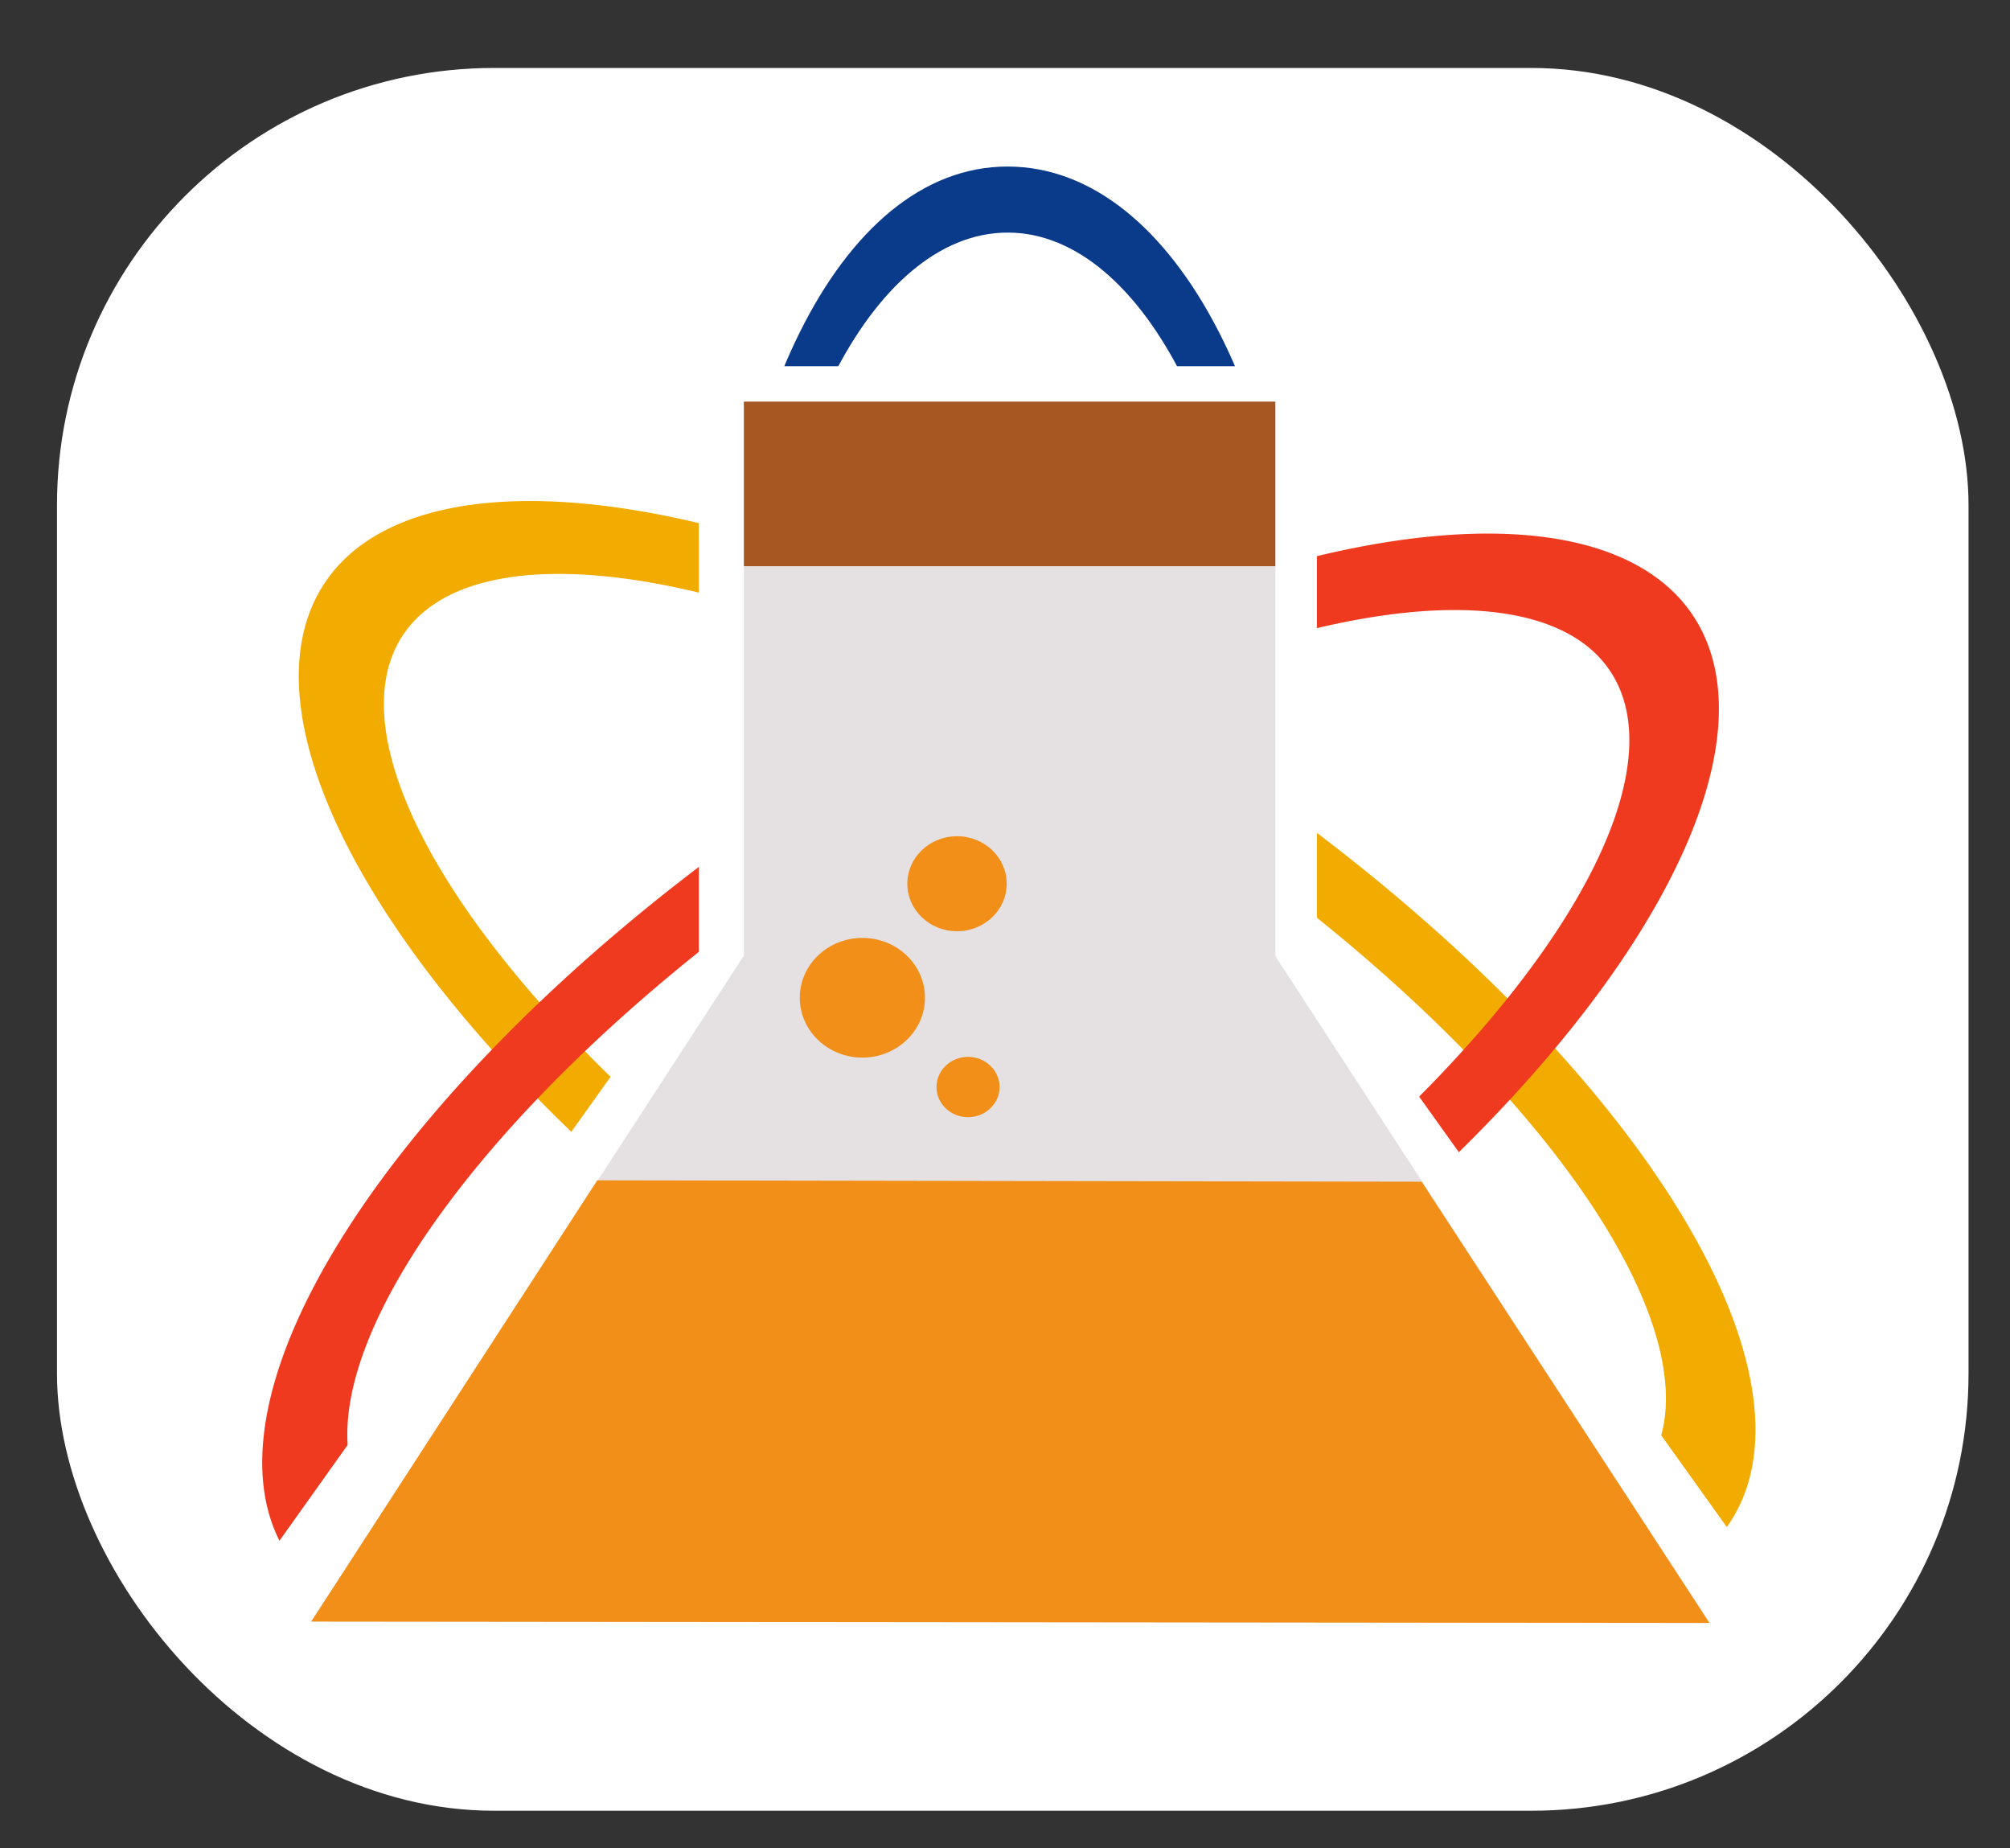 <?xml version="1.0" encoding="UTF-8" standalone="no"?>
<!-- Created with Inkscape (http://www.inkscape.org/) -->

<svg
   width="310"
   height="285"
   viewBox="0 0 82.021 75.406"
   version="1.1"
   id="svg87582"
   inkscape:version="1.1.2 (1:1.1+202202050950+0a00cf5339)"
   sodipodi:docname="reactions-mobile.svg"
   xmlns:inkscape="http://www.inkscape.org/namespaces/inkscape"
   xmlns:sodipodi="http://sodipodi.sourceforge.net/DTD/sodipodi-0.dtd"
   xmlns="http://www.w3.org/2000/svg"
   xmlns:svg="http://www.w3.org/2000/svg">
  <rect x="0" y="0" width="82.021" height="75.406" fill="#333333" stroke="none"/>
  <sodipodi:namedview
     id="namedview87584"
     pagecolor="#ffffff"
     bordercolor="#666666"
     borderopacity="1.0"
     inkscape:pageshadow="2"
     inkscape:pageopacity="0.0"
     inkscape:pagecheckerboard="0"
     inkscape:document-units="mm"
     showgrid="false"
     width="1920px"
     units="px"
     inkscape:zoom="0.70637021"
     inkscape:cx="-208.81402"
     inkscape:cy="224.38659"
     inkscape:window-width="1920"
     inkscape:window-height="976"
     inkscape:window-x="0"
     inkscape:window-y="0"
     inkscape:window-maximized="1"
     inkscape:current-layer="layer1" />
  <defs
     id="defs87579" />
  <g
     inkscape:label="Capa 1"
     inkscape:groupmode="layer"
     id="layer1">
    <g
       id="g87177"
       transform="matrix(0.265,0,0,0.265,-149.665,-98.451)">
      <rect
         style="fill:#ffffff;fill-opacity:1;stroke:none;stroke-width:2.848;stroke-linecap:round;stroke-linejoin:round;stroke-miterlimit:4;stroke-dasharray:none;stroke-opacity:1"
         id="rect86355"
         width="294.351"
         height="268.304"
         x="573.55"
         y="381.976"
         ry="67.305" />
      <g
         id="g85218"
         transform="translate(151.846,53.229)">
        <g
           id="g82709"
           transform="translate(-1.809,13.267)">
          <g
             id="g82687">
            <g
               id="g82514">
              <path
                 id="path75589"
                 style="fill:#0a3a8a;fill-opacity:1;stroke:none;stroke-width:0.401;stroke-linecap:round;stroke-linejoin:round;stroke-opacity:1"
                 d="m 569.874,330.656 c -26.12,-1.4e-4 -44.345,39.082 -44.344,86.68 9e-5,47.597 18.225,85.685 44.344,85.685 26.119,-5.5e-4 45.289,-38.585 45.289,-86.182 1.2e-4,-47.597 -19.169,-86.182 -45.289,-86.183 z m 0.033,10.168 c 21.088,-2.2e-4 38.183,34.163 38.183,76.305 -7e-5,42.142 -17.095,76.305 -38.183,76.304 -21.088,3.1e-4 -38.183,-34.162 -38.183,-76.304 -1.2e-4,-42.142 17.095,-76.305 38.183,-76.305 z"
                 sodipodi:nodetypes="cscsccscsc" />
              <path
                 id="path75589-4-9-2"
                 style="fill:#f2ab00;fill-opacity:1;stroke:none;stroke-width:0.524;stroke-linecap:round;stroke-linejoin:round;stroke-opacity:1"
                 d="M 681.028,539.553 A 130.14,53.514 33.813 0 1 543.12,511.594 130.14,53.514 33.813 0 1 464.773,394.711 130.14,53.514 33.813 0 1 602.679,422.67 130.14,53.514 33.813 0 1 681.028,539.553 Z m -12.736,-8.575 a 115.223,43.205 33.813 0 0 -71.692,-100.018 115.223,43.205 33.813 0 0 -119.777,-28.223 115.223,43.205 33.813 0 0 71.691,100.017 115.223,43.205 33.813 0 0 119.778,28.223 z" />
              <path
                 id="path75589-4-9-2-5"
                 style="fill:#ef3a1f;fill-opacity:1;stroke:none;stroke-width:0.524;stroke-linecap:round;stroke-linejoin:round;stroke-opacity:1"
                 d="m 675.397,399.724 a 53.514,130.14 56.187 0 0 -137.908,27.959 53.514,130.14 56.187 0 0 -78.347,116.883 53.514,130.14 56.187 0 0 137.906,-27.959 53.514,130.14 56.187 0 0 78.349,-116.883 z m -12.736,8.575 A 43.205,115.223 56.187 0 1 590.969,508.316 43.205,115.223 56.187 0 1 471.192,536.539 43.205,115.223 56.187 0 1 542.883,436.522 43.205,115.223 56.187 0 1 662.661,408.299 Z" />
              <g
                 id="g77119-7"
                 transform="matrix(1.006,0,0,0.876,-247.435,-194.269)"
                 style="fill:#ffffff;fill-opacity:1">
                <path
                   id="rect67309-4"
                   style="stroke-width:1.249;stroke-linecap:round;stroke-linejoin:round"
                   d="m 765.205,641.05 h 94.585 c 0.006,0 0.011,0.007 0.011,0.015 v 99.13 c 0,0.009 -0.005,0.015 -0.011,0.015 h -94.585 c -0.006,0 -0.011,-0.007 -0.011,-0.015 v -99.13 c 0,-0.009 0.005,-0.015 0.011,-0.015 z" />
                <path
                   style="fill:#ffffff;fill-opacity:1;stroke:none;stroke-width:1.337px;stroke-linecap:butt;stroke-linejoin:miter;stroke-opacity:1"
                   d="m 765.127,737.547 -76.951,123.896 248.899,0.263 -77.274,-124.159 z"
                   id="path69411-9"
                   sodipodi:nodetypes="ccccc" />
                <path
                   id="rect69914-9"
                   style="stroke-width:1.311;stroke-linecap:round;stroke-linejoin:round"
                   d="m 765.205,634.314 h 94.58 c 0.006,0 0.011,0.007 0.011,0.016 v 30.597 c 0,0.009 -0.005,0.016 -0.011,0.016 h -94.58 c -0.006,0 -0.011,-0.007 -0.011,-0.016 v -30.597 c 0,-0.009 0.005,-0.016 0.011,-0.016 z" />
                <path
                   style="fill:#ffffff;fill-opacity:1;stroke:none;stroke-width:1.331px;stroke-linecap:butt;stroke-linejoin:miter;stroke-opacity:1"
                   d="m 688.176,861.444 50.919,-82.153 146.743,0.258 51.237,82.158 z"
                   id="path71327-4"
                   sodipodi:nodetypes="ccccc" />
                <path
                   id="path74043-5"
                   style="stroke-width:0.578;stroke-linecap:round;stroke-linejoin:round"
                   d="m 797.43,745.297 a 11.143,11.143 0 0 1 -11.143,11.143 11.143,11.143 0 0 1 -11.143,-11.143 11.143,11.143 0 0 1 11.143,-11.143 11.143,11.143 0 0 1 11.143,11.143 z" />
                <path
                   id="path74043-8-9"
                   style="stroke-width:0.459;stroke-linecap:round;stroke-linejoin:round"
                   d="m 811.978,724.07 a 8.846,8.846 0 0 1 -8.846,8.846 8.846,8.846 0 0 1 -8.846,-8.846 8.846,8.846 0 0 1 8.846,-8.846 8.846,8.846 0 0 1 8.846,8.846 z" />
                <path
                   id="path74043-2-3"
                   style="stroke-width:0.291;stroke-linecap:round;stroke-linejoin:round"
                   d="m 810.708,761.92 a 5.614,5.614 0 0 1 -5.614,5.614 5.614,5.614 0 0 1 -5.614,-5.614 5.614,5.614 0 0 1 5.614,-5.614 5.614,5.614 0 0 1 5.614,5.614 z" />
              </g>
              <rect
                 style="fill:#e5e1e2;fill-opacity:1;stroke:none;stroke-width:1.091;stroke-linecap:round;stroke-linejoin:round;stroke-opacity:1"
                 id="rect67309"
                 width="81.841"
                 height="87.561"
                 x="529.284"
                 y="366.855"
                 rx="0.01"
                 ry="0.013" />
              <path
                 style="fill:#e5e1e2;fill-opacity:1;stroke:none;stroke-width:1.131px;stroke-linecap:butt;stroke-linejoin:miter;stroke-opacity:1"
                 d="m 529.227,452.214 -66.567,102.445 215.312,0.217 -66.846,-102.662 z"
                 id="path69411"
                 sodipodi:nodetypes="ccccc" />
              <rect
                 style="fill:#a65722;fill-opacity:1;stroke:none;stroke-width:1.109;stroke-linecap:round;stroke-linejoin:round;stroke-opacity:1"
                 id="rect69914"
                 width="81.836"
                 height="25.326"
                 x="529.284"
                 y="366.855"
                 rx="0.01"
                 ry="0.013" />
              <path
                 style="fill:#f28f19;fill-opacity:1;stroke:none;stroke-width:1.126px;stroke-linecap:butt;stroke-linejoin:miter;stroke-opacity:1"
                 d="m 462.66,554.659 44.048,-67.929 126.941,0.213 44.323,67.933 z"
                 id="path71327"
                 sodipodi:nodetypes="ccccc" />
              <ellipse
                 style="fill:#f28f19;fill-opacity:1;stroke:none;stroke-width:0.489;stroke-linecap:round;stroke-linejoin:round;stroke-opacity:1"
                 id="path74043"
                 cx="547.531"
                 cy="458.623"
                 rx="9.639"
                 ry="9.213" />
              <ellipse
                 style="fill:#f28f19;fill-opacity:1;stroke:none;stroke-width:0.388;stroke-linecap:round;stroke-linejoin:round;stroke-opacity:1"
                 id="path74043-8"
                 cx="562.103"
                 cy="441.07"
                 rx="7.652"
                 ry="7.314" />
              <ellipse
                 style="fill:#f28f19;fill-opacity:1;stroke:none;stroke-width:0.247;stroke-linecap:round;stroke-linejoin:round;stroke-opacity:1"
                 id="path74043-2"
                 cx="563.8"
                 cy="472.367"
                 rx="4.857"
                 ry="4.642" />
            </g>
          </g>
        </g>
      </g>
    </g>
  </g>
</svg>
